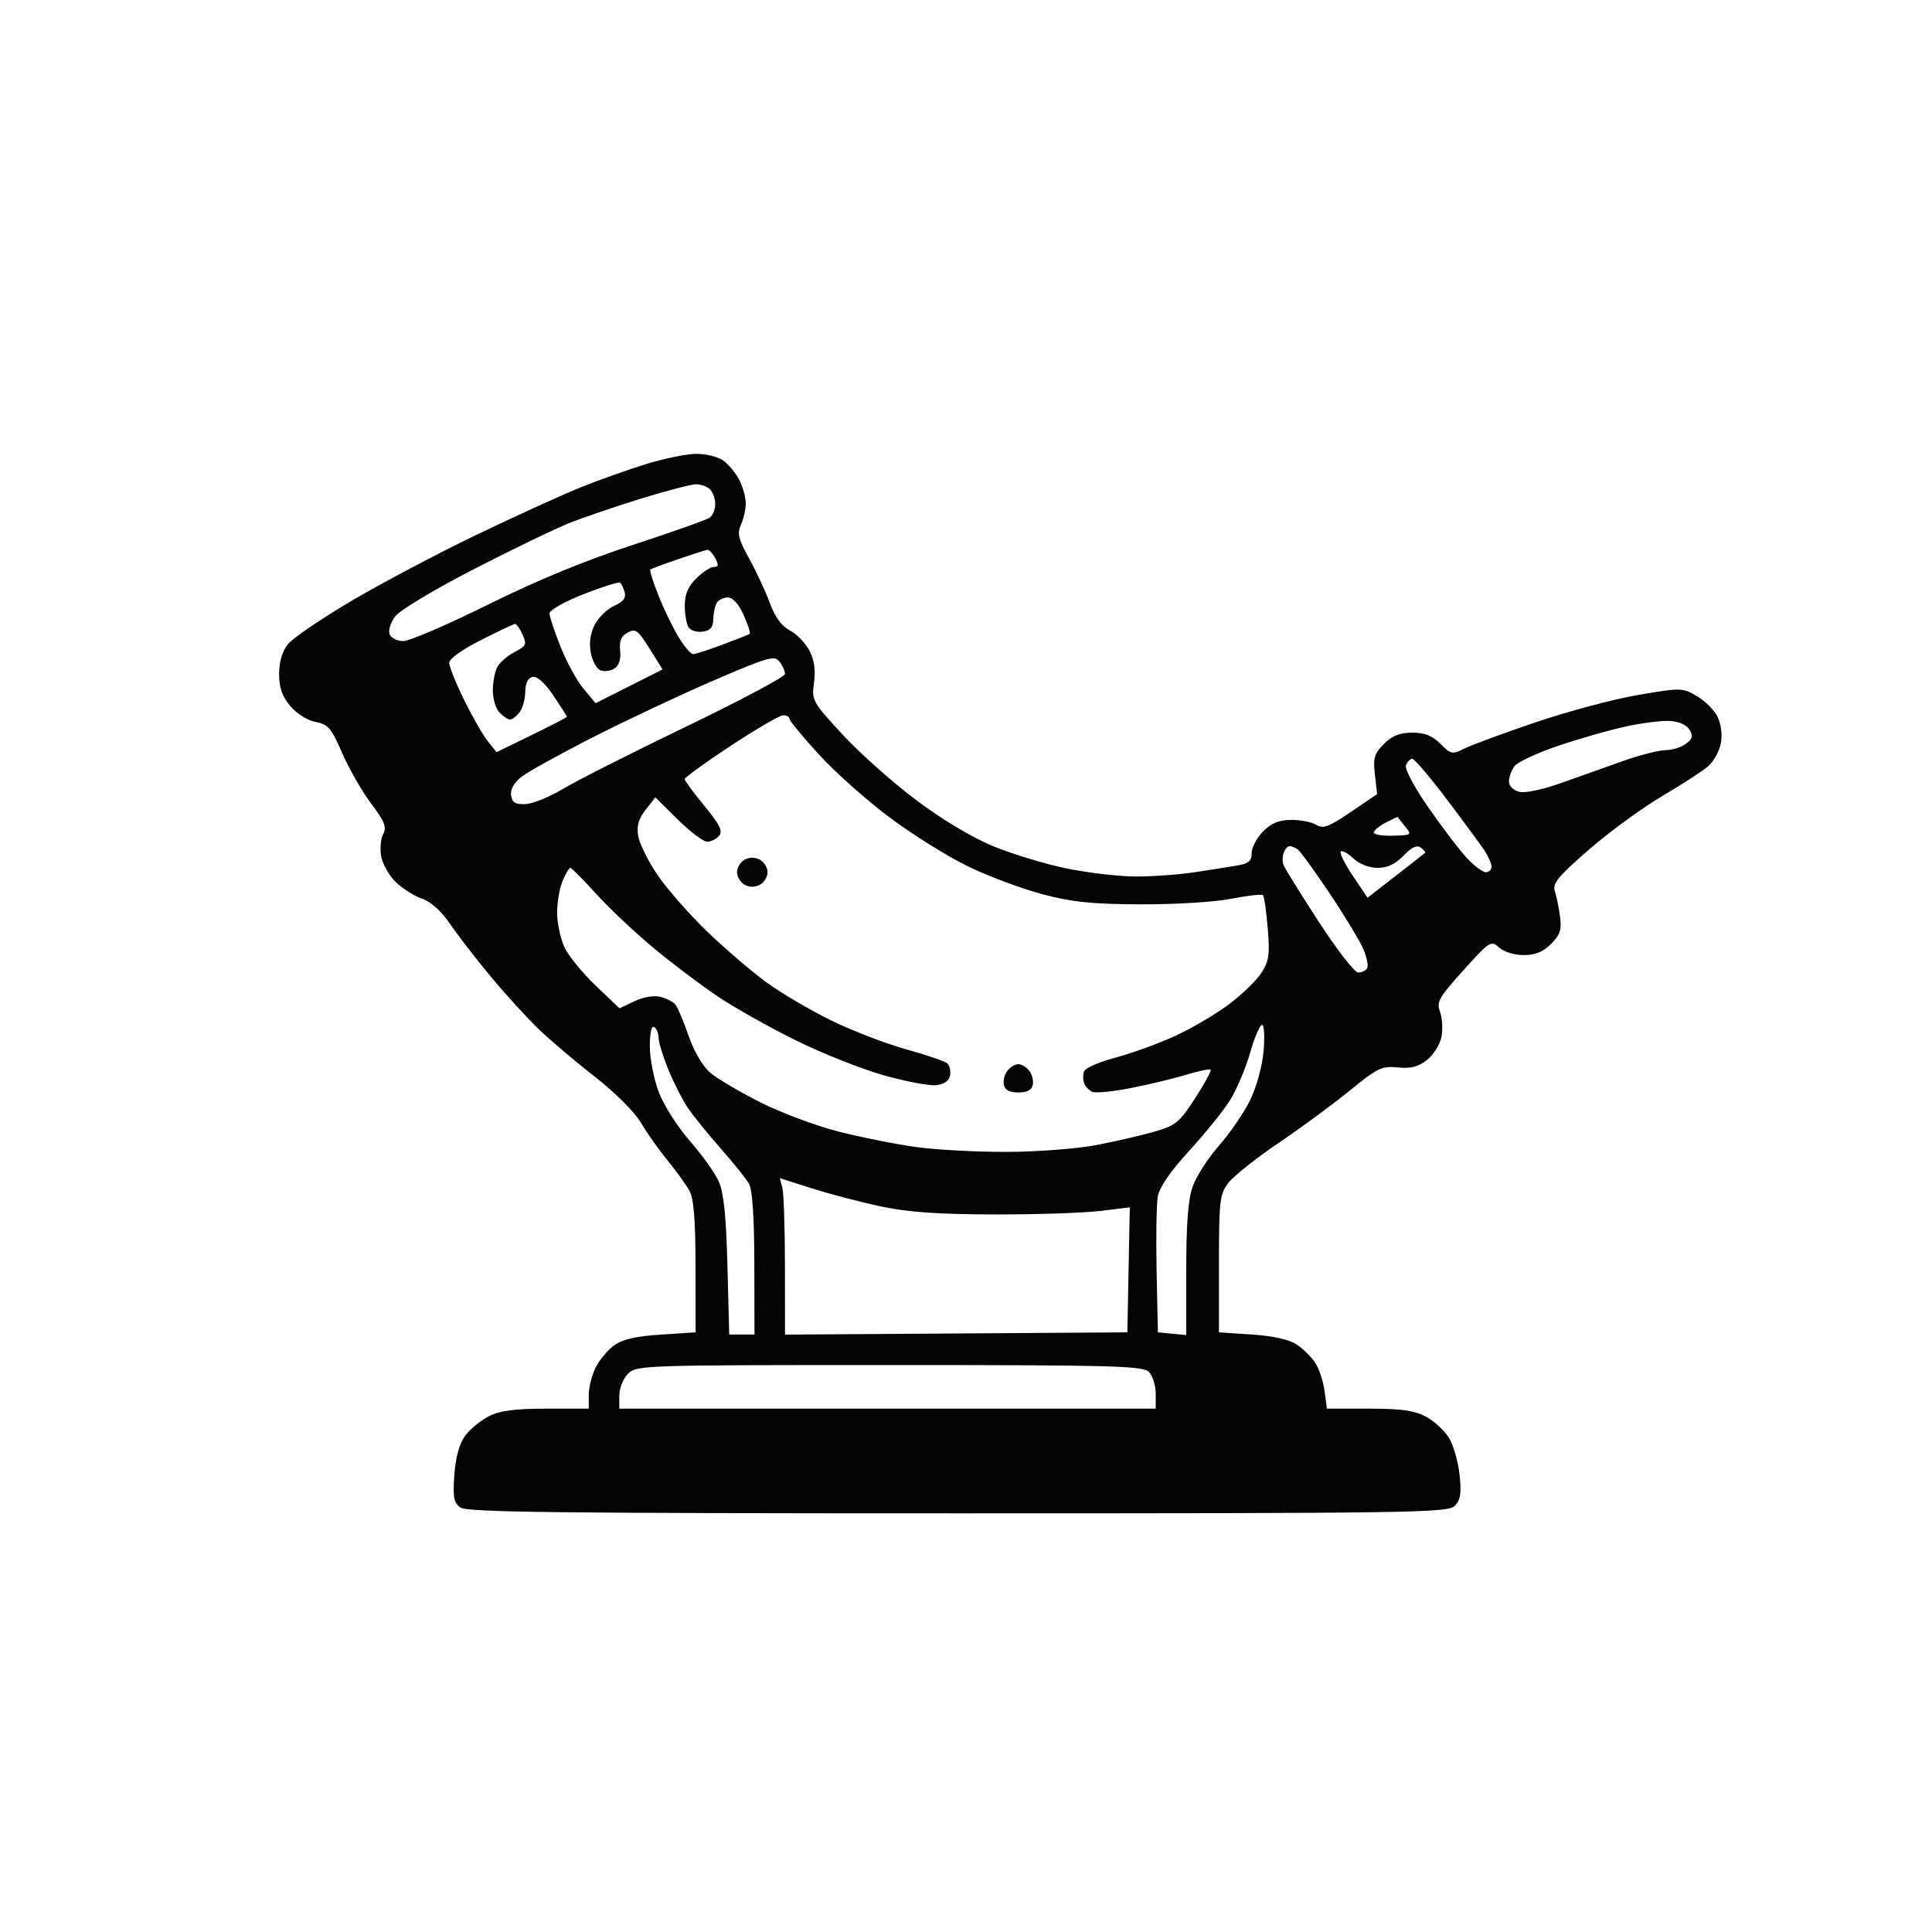 <svg xmlns="http://www.w3.org/2000/svg" width="443" height="443" viewBox="0 0 443 443" version="1.1"><path d="" stroke="none" fill="#080404" fill-rule="evenodd"/><path d="M 148 106.455 C 143.875 107.732, 137.125 110.141, 133 111.808 C 128.875 113.475, 118.300 118.292, 109.500 122.512 C 100.700 126.732, 87.759 133.564, 80.742 137.695 C 73.725 141.826, 67.087 146.345, 65.992 147.737 C 64.706 149.372, 64 151.790, 64 154.558 C 64 157.700, 64.684 159.660, 66.560 161.889 C 68.035 163.641, 70.499 165.191, 72.371 165.542 C 75.233 166.079, 75.961 166.931, 78.466 172.683 C 80.031 176.275, 83.019 181.487, 85.107 184.264 C 88.217 188.405, 88.714 189.666, 87.859 191.263 C 87.286 192.334, 87.089 194.659, 87.421 196.430 C 87.753 198.201, 89.270 200.842, 90.791 202.300 C 92.312 203.757, 95.018 205.459, 96.804 206.081 C 98.844 206.793, 101.221 208.938, 103.200 211.857 C 104.932 214.410, 109.158 219.875, 112.591 224 C 116.023 228.125, 121.007 233.579, 123.666 236.119 C 126.325 238.660, 132.100 243.546, 136.500 246.978 C 141.031 250.512, 145.546 255.013, 146.913 257.358 C 148.241 259.636, 150.980 263.525, 153.002 266 C 155.023 268.475, 157.303 271.625, 158.069 273 C 159.082 274.820, 159.466 279.582, 159.480 290.500 L 159.500 305.500 151.489 306.023 C 145.702 306.401, 142.727 307.095, 140.772 308.523 C 139.284 309.610, 137.376 311.918, 136.533 313.651 C 135.690 315.384, 135 318.197, 135 319.901 L 135 323 125.250 323.002 C 117.944 323.003, 114.640 323.441, 112.071 324.752 C 110.185 325.713, 107.739 327.731, 106.636 329.237 C 105.322 331.029, 104.475 334.105, 104.183 338.153 C 103.810 343.306, 104.038 344.555, 105.559 345.667 C 107.053 346.759, 127.669 347, 219.620 347 C 323.702 347, 331.980 346.877, 333.549 345.308 C 334.880 343.977, 335.123 342.478, 334.688 338.267 C 334.384 335.325, 333.318 331.525, 332.318 329.822 C 331.318 328.119, 328.932 325.888, 327.016 324.863 C 324.309 323.416, 321.382 323, 313.897 323 L 304.263 323 303.722 318.962 C 303.424 316.741, 302.458 313.822, 301.576 312.476 C 300.694 311.129, 298.764 309.234, 297.288 308.264 C 295.576 307.139, 291.866 306.319, 287.051 306 L 279.500 305.500 279.500 289.820 C 279.500 275.486, 279.679 273.899, 281.588 271.320 C 282.737 269.769, 287.912 265.636, 293.088 262.136 C 298.265 258.636, 305.650 253.203, 309.500 250.063 C 315.876 244.862, 316.858 244.389, 320.511 244.759 C 323.515 245.063, 325.199 244.631, 327.223 243.039 C 328.724 241.859, 330.194 239.483, 330.529 237.696 C 330.861 235.927, 330.706 233.356, 330.183 231.983 C 329.338 229.758, 329.920 228.726, 335.528 222.508 C 341.597 215.779, 341.891 215.591, 343.740 217.265 C 344.836 218.257, 347.250 219, 349.374 219 C 352.026 219, 353.822 218.268, 355.645 216.446 C 357.725 214.366, 358.109 213.205, 357.713 210.196 C 357.446 208.163, 356.912 205.538, 356.526 204.363 C 355.939 202.572, 357.194 201.034, 364.278 194.863 C 368.927 190.813, 376.504 185.276, 381.116 182.557 C 385.727 179.839, 390.506 176.729, 391.735 175.647 C 392.964 174.565, 394.244 172.215, 394.580 170.425 C 394.941 168.503, 394.640 166.030, 393.845 164.386 C 393.105 162.854, 390.967 160.708, 389.094 159.617 C 385.760 157.675, 385.474 157.670, 375.594 159.353 C 370.042 160.299, 359.425 163.137, 352 165.659 C 344.575 168.182, 337.230 170.894, 335.677 171.686 C 333.034 173.035, 332.691 172.964, 330.291 170.563 C 328.414 168.687, 326.680 168, 323.818 168 C 320.951 168, 319.222 168.687, 317.333 170.576 C 315.121 172.788, 314.828 173.783, 315.261 177.619 L 315.764 182.086 309.726 186.186 C 304.700 189.599, 303.381 190.095, 301.858 189.143 C 300.851 188.514, 298.282 188, 296.150 188 C 293.294 188, 291.578 188.694, 289.636 190.636 C 288.186 192.086, 287 194.316, 287 195.591 C 287 197.428, 286.325 198.023, 283.750 198.456 C 281.962 198.756, 277.575 199.448, 274 199.993 C 270.425 200.539, 264.350 200.982, 260.500 200.979 C 256.650 200.976, 249.442 200.136, 244.482 199.112 C 239.523 198.089, 231.903 195.769, 227.551 193.957 C 222.744 191.956, 215.813 187.781, 209.895 183.324 C 204.537 179.288, 196.986 172.548, 193.116 168.348 C 186.267 160.915, 186.093 160.597, 186.652 156.523 C 187.045 153.656, 186.712 151.344, 185.596 149.185 C 184.700 147.452, 182.694 145.376, 181.140 144.572 C 179.235 143.587, 177.736 141.545, 176.541 138.306 C 175.565 135.662, 173.428 131.070, 171.791 128.101 C 169.296 123.575, 168.991 122.314, 169.907 120.304 C 170.508 118.985, 171 116.780, 171 115.403 C 171 114.027, 170.328 111.600, 169.506 110.011 C 168.684 108.422, 167.009 106.419, 165.783 105.561 C 164.558 104.702, 161.743 104.030, 159.527 104.066 C 157.312 104.102, 152.125 105.177, 148 106.455 M 147 114.325 C 141.225 116.103, 133.800 118.636, 130.500 119.953 C 127.200 121.271, 117.300 126.055, 108.500 130.586 C 99.574 135.182, 91.666 139.933, 90.613 141.334 C 89.575 142.714, 88.999 144.554, 89.332 145.422 C 89.665 146.290, 91.082 147, 92.481 147 C 93.881 147, 102.609 143.241, 111.878 138.647 C 123.065 133.102, 134.239 128.496, 145.115 124.945 C 154.127 122.004, 162.063 119.183, 162.750 118.676 C 163.438 118.170, 164 116.775, 164 115.578 C 164 114.380, 163.460 112.860, 162.800 112.200 C 162.140 111.540, 160.678 111.021, 159.550 111.046 C 158.422 111.071, 152.775 112.546, 147 114.325 M 155.500 128.216 C 152.200 129.348, 149.329 130.421, 149.119 130.601 C 148.910 130.781, 149.781 133.532, 151.054 136.714 C 152.328 139.896, 154.417 144.188, 155.697 146.250 C 156.978 148.313, 158.429 150, 158.924 150 C 159.418 150, 162.450 149.019, 165.661 147.821 C 168.872 146.622, 171.683 145.502, 171.906 145.331 C 172.130 145.160, 171.499 143.216, 170.505 141.010 C 169.372 138.498, 168.028 137, 166.907 137 C 165.923 137, 164.777 137.551, 164.361 138.225 C 163.945 138.899, 163.581 140.586, 163.552 141.975 C 163.513 143.857, 162.892 144.586, 161.113 144.837 C 159.800 145.023, 158.345 144.573, 157.878 143.837 C 157.412 143.102, 157.024 140.874, 157.015 138.886 C 157.004 136.302, 157.751 134.522, 159.636 132.636 C 161.086 131.186, 162.902 130, 163.672 130 C 164.760 130, 164.833 129.557, 164 128 C 163.411 126.900, 162.608 126.036, 162.215 126.079 C 161.822 126.122, 158.800 127.084, 155.500 128.216 M 133.750 136.267 C 129.470 137.946, 126 139.906, 126 140.644 C 126 141.378, 127.143 144.835, 128.541 148.326 C 129.939 151.818, 132.316 156.152, 133.824 157.958 L 136.566 161.243 144.242 157.371 L 151.919 153.500 148.942 148.724 C 146.303 144.491, 145.733 144.073, 143.927 145.039 C 142.427 145.842, 141.970 146.937, 142.195 149.187 C 142.392 151.166, 141.931 152.610, 140.886 153.281 C 139.998 153.852, 138.561 154.045, 137.691 153.712 C 136.822 153.378, 135.821 151.561, 135.467 149.674 C 135.041 147.405, 135.353 145.217, 136.389 143.215 C 137.250 141.550, 139.251 139.614, 140.836 138.912 C 142.883 138.006, 143.579 137.105, 143.238 135.803 C 142.974 134.794, 142.475 133.802, 142.129 133.597 C 141.783 133.393, 138.012 134.594, 133.750 136.267 M 110.250 146.778 C 105.913 148.967, 103 151.064, 103 151.997 C 103 152.855, 104.546 156.694, 106.436 160.528 C 108.326 164.363, 110.770 168.618, 111.867 169.984 L 113.862 172.468 121.931 168.534 C 126.369 166.370, 130 164.487, 130 164.350 C 130 164.213, 128.602 162.029, 126.894 159.497 C 124.936 156.597, 123.179 155.013, 122.144 155.216 C 121.052 155.429, 120.479 156.594, 120.439 158.688 C 120.405 160.422, 119.788 162.551, 119.066 163.420 C 118.345 164.289, 117.392 165, 116.949 165 C 116.506 165, 115.436 164.293, 114.571 163.429 C 113.707 162.564, 113 160.285, 113 158.363 C 113 156.441, 113.463 154.003, 114.030 152.945 C 114.596 151.886, 116.384 150.336, 118.003 149.499 C 120.665 148.122, 120.838 147.739, 119.813 145.488 C 119.189 144.120, 118.414 143.027, 118.089 143.059 C 117.765 143.092, 114.237 144.765, 110.250 146.778 M 164 155.873 C 156.575 159.062, 144.147 164.896, 136.381 168.838 C 128.616 172.780, 121.054 176.956, 119.577 178.118 C 117.857 179.471, 117.001 180.999, 117.196 182.365 C 117.434 184.037, 118.150 184.473, 120.500 184.376 C 122.150 184.307, 126.023 182.732, 129.108 180.876 C 132.192 179.019, 144.904 172.592, 157.358 166.593 C 169.811 160.594, 180 155.168, 180 154.534 C 180 153.901, 179.438 152.638, 178.750 151.729 C 177.616 150.229, 176.248 150.613, 164 155.873 M 167.595 170.983 C 161.768 174.824, 157 178.266, 157 178.632 C 157 178.998, 159.031 181.765, 161.513 184.780 C 165.050 189.076, 165.781 190.559, 164.891 191.631 C 164.266 192.384, 163.037 193, 162.159 193 C 161.281 193, 158.248 190.713, 155.418 187.919 L 150.273 182.838 148.046 185.669 C 146.413 187.744, 145.958 189.353, 146.339 191.700 C 146.624 193.461, 148.640 197.511, 150.817 200.700 C 152.994 203.890, 158.089 209.689, 162.138 213.587 C 166.187 217.485, 172.269 222.704, 175.653 225.185 C 179.037 227.666, 185.774 231.634, 190.623 234.003 C 195.472 236.372, 203.248 239.358, 207.903 240.639 C 212.559 241.919, 216.777 243.377, 217.277 243.877 C 217.778 244.378, 218.029 245.623, 217.835 246.644 C 217.611 247.824, 216.458 248.618, 214.668 248.823 C 213.120 249.001, 207.724 247.988, 202.677 246.571 C 197.630 245.153, 188.550 241.551, 182.500 238.564 C 176.450 235.578, 168.350 231.017, 164.500 228.429 C 160.650 225.841, 154.023 220.831, 149.774 217.295 C 145.524 213.760, 139.631 208.197, 136.678 204.933 C 133.725 201.670, 131.069 199, 130.776 199 C 130.482 199, 129.667 200.389, 128.964 202.086 C 128.261 203.784, 127.715 207.116, 127.751 209.492 C 127.787 211.867, 128.560 215.379, 129.470 217.295 C 130.379 219.212, 133.581 223.125, 136.585 225.993 L 142.047 231.205 145.485 229.574 C 147.516 228.611, 149.946 228.199, 151.421 228.569 C 152.794 228.914, 154.345 229.715, 154.867 230.348 C 155.389 230.982, 156.750 234.200, 157.890 237.500 C 159.156 241.162, 161.111 244.474, 162.906 246 C 164.524 247.375, 169.721 250.442, 174.456 252.816 C 179.191 255.189, 187.267 258.198, 192.403 259.500 C 197.538 260.803, 205.511 262.387, 210.120 263.021 C 214.729 263.654, 224.125 264.151, 231 264.125 C 237.897 264.100, 247.077 263.391, 251.479 262.544 C 255.868 261.699, 261.852 260.313, 264.778 259.462 C 269.599 258.061, 270.469 257.341, 274.054 251.796 C 276.229 248.430, 277.826 245.493, 277.603 245.270 C 277.380 245.047, 274.790 245.589, 271.849 246.475 C 268.907 247.361, 263.224 248.723, 259.221 249.500 C 255.217 250.278, 251.315 250.674, 250.548 250.380 C 249.782 250.086, 248.909 249.205, 248.609 248.423 C 248.308 247.640, 248.299 246.385, 248.587 245.633 C 248.876 244.882, 252.124 243.471, 255.806 242.498 C 259.488 241.526, 265.650 239.284, 269.500 237.516 C 273.350 235.748, 278.942 232.449, 281.927 230.186 C 284.911 227.922, 288.237 224.675, 289.316 222.970 C 290.971 220.355, 291.186 218.764, 290.688 212.816 C 290.363 208.937, 289.870 205.537, 289.593 205.260 C 289.316 204.983, 286.032 205.356, 282.295 206.088 C 278.479 206.836, 269.362 207.393, 261.500 207.359 C 250.275 207.310, 245.815 206.850, 239 205.037 C 234.325 203.793, 226.729 200.959, 222.121 198.739 C 217.512 196.518, 209.412 191.478, 204.121 187.539 C 198.829 183.600, 191.463 177.047, 187.750 172.978 C 184.037 168.908, 181 165.224, 181 164.789 C 181 164.355, 180.368 164, 179.595 164 C 178.823 164, 173.423 167.142, 167.595 170.983 M 372.721 166.595 C 368.992 167.408, 362.017 169.405, 357.221 171.033 C 352.424 172.661, 347.938 174.756, 347.250 175.688 C 346.563 176.620, 346 178.188, 346 179.172 C 346 180.218, 346.979 181.208, 348.356 181.553 C 349.751 181.903, 353.727 181.062, 358.106 179.490 C 362.173 178.029, 368.596 175.747, 372.381 174.417 C 376.165 173.088, 380.467 172, 381.940 172 C 383.413 172, 385.491 171.351, 386.559 170.559 C 388.109 169.408, 388.278 168.753, 387.399 167.309 C 386.734 166.217, 384.949 165.424, 382.899 165.309 C 381.029 165.203, 376.449 165.782, 372.721 166.595 M 322.375 175.465 C 322.053 176.303, 324.274 180.475, 327.565 185.215 C 330.728 189.772, 334.684 194.963, 336.355 196.750 C 338.025 198.537, 339.979 200, 340.696 200 C 341.413 200, 342 199.425, 342 198.723 C 342 198.020, 341.259 196.332, 340.352 194.973 C 339.446 193.613, 335.561 188.338, 331.719 183.250 C 327.877 178.162, 324.329 174, 323.835 174 C 323.341 174, 322.684 174.659, 322.375 175.465 M 317.750 188.620 C 316.238 189.414, 315 190.443, 315 190.906 C 315 191.369, 316.988 191.693, 319.418 191.624 C 323.718 191.503, 323.792 191.446, 322.179 189.500 C 321.267 188.400, 320.517 187.427, 320.511 187.338 C 320.505 187.249, 319.262 187.826, 317.750 188.620 M 321.814 196.208 C 319.955 198.140, 318.126 199, 315.878 199 C 313.920 199, 311.711 198.137, 310.318 196.829 C 309.048 195.636, 307.744 194.923, 307.421 195.246 C 307.098 195.568, 308.350 198.084, 310.204 200.836 L 313.573 205.840 320.037 200.826 C 323.591 198.068, 326.623 195.693, 326.774 195.548 C 326.925 195.404, 326.475 194.865, 325.774 194.351 C 324.890 193.703, 323.678 194.271, 321.814 196.208 M 294.362 195.500 C 294.045 196.325, 294.021 197.611, 294.307 198.358 C 294.594 199.106, 298.230 204.956, 302.387 211.358 C 306.544 217.761, 310.606 223, 311.414 223 C 312.221 223, 313.148 222.570, 313.473 222.044 C 313.798 221.518, 313.432 219.577, 312.660 217.730 C 311.889 215.882, 308.414 210.125, 304.940 204.936 C 301.466 199.746, 298.145 195.169, 297.561 194.765 C 296.978 194.361, 296.148 194.024, 295.719 194.015 C 295.289 194.007, 294.678 194.675, 294.362 195.500 M 170.724 197.134 C 169.776 197.665, 169 198.955, 169 200 C 169 201.045, 169.776 202.335, 170.724 202.866 C 171.818 203.478, 173.098 203.483, 174.224 202.880 C 175.201 202.357, 176 201.061, 176 200 C 176 198.939, 175.201 197.643, 174.224 197.120 C 173.098 196.517, 171.818 196.522, 170.724 197.134 M 149 239.903 C 149 242.665, 149.911 247.359, 151.024 250.334 C 152.156 253.360, 155.303 258.321, 158.168 261.595 C 160.984 264.813, 163.986 269.033, 164.840 270.973 C 165.952 273.503, 166.506 278.951, 166.800 290.250 L 167.210 306 170.105 306 L 173 306 172.965 289.750 C 172.941 278.886, 172.527 272.802, 171.715 271.393 C 171.047 270.235, 168.087 266.552, 165.138 263.210 C 162.188 259.868, 158.787 255.641, 157.579 253.817 C 156.371 251.992, 154.396 248.077, 153.191 245.117 C 151.986 242.156, 151 238.920, 151 237.926 C 151 236.931, 150.550 235.840, 150 235.500 C 149.384 235.119, 149 236.810, 149 239.903 M 286.614 241.500 C 285.590 245.074, 283.494 249.983, 281.956 252.408 C 280.418 254.834, 276.216 260.025, 272.618 263.946 C 268.418 268.523, 265.867 272.224, 265.492 274.287 C 265.170 276.054, 265.040 283.800, 265.203 291.500 L 265.500 305.500 268.750 305.813 L 272 306.127 272 291.189 C 272 280.566, 272.427 275.041, 273.478 272.062 C 274.291 269.758, 277.007 265.539, 279.513 262.686 C 282.019 259.834, 285.219 255.163, 286.625 252.307 C 288.094 249.320, 289.413 244.540, 289.729 241.057 C 290.031 237.721, 289.873 235, 289.376 235 C 288.881 235, 287.637 237.925, 286.614 241.500 M 231.040 245.452 C 230.377 246.251, 229.991 247.713, 230.181 248.702 C 230.422 249.952, 231.434 250.500, 233.500 250.500 C 235.566 250.500, 236.578 249.952, 236.819 248.702 C 237.009 247.713, 236.623 246.251, 235.960 245.452 C 235.297 244.653, 234.190 244, 233.500 244 C 232.810 244, 231.703 244.653, 231.040 245.452 M 179.389 272.325 C 179.710 273.521, 179.979 281.593, 179.986 290.262 L 180 306.023 219.250 305.762 L 258.500 305.500 258.778 291.167 L 259.056 276.835 252.278 277.667 C 248.550 278.125, 237.625 278.484, 228 278.465 C 215.159 278.440, 208.261 277.957, 202.090 276.653 C 197.465 275.675, 190.334 273.812, 186.244 272.513 L 178.806 270.151 179.389 272.325 M 144 315 C 142.889 316.111, 142 318.333, 142 320 L 142 323 203.500 323 L 265 323 265 319.571 C 265 317.686, 264.293 315.436, 263.429 314.571 C 262.036 313.179, 255.258 313, 203.929 313 C 147.333 313, 145.954 313.046, 144 315" stroke="none" fill="#040404" fill-rule="evenodd"/></svg>